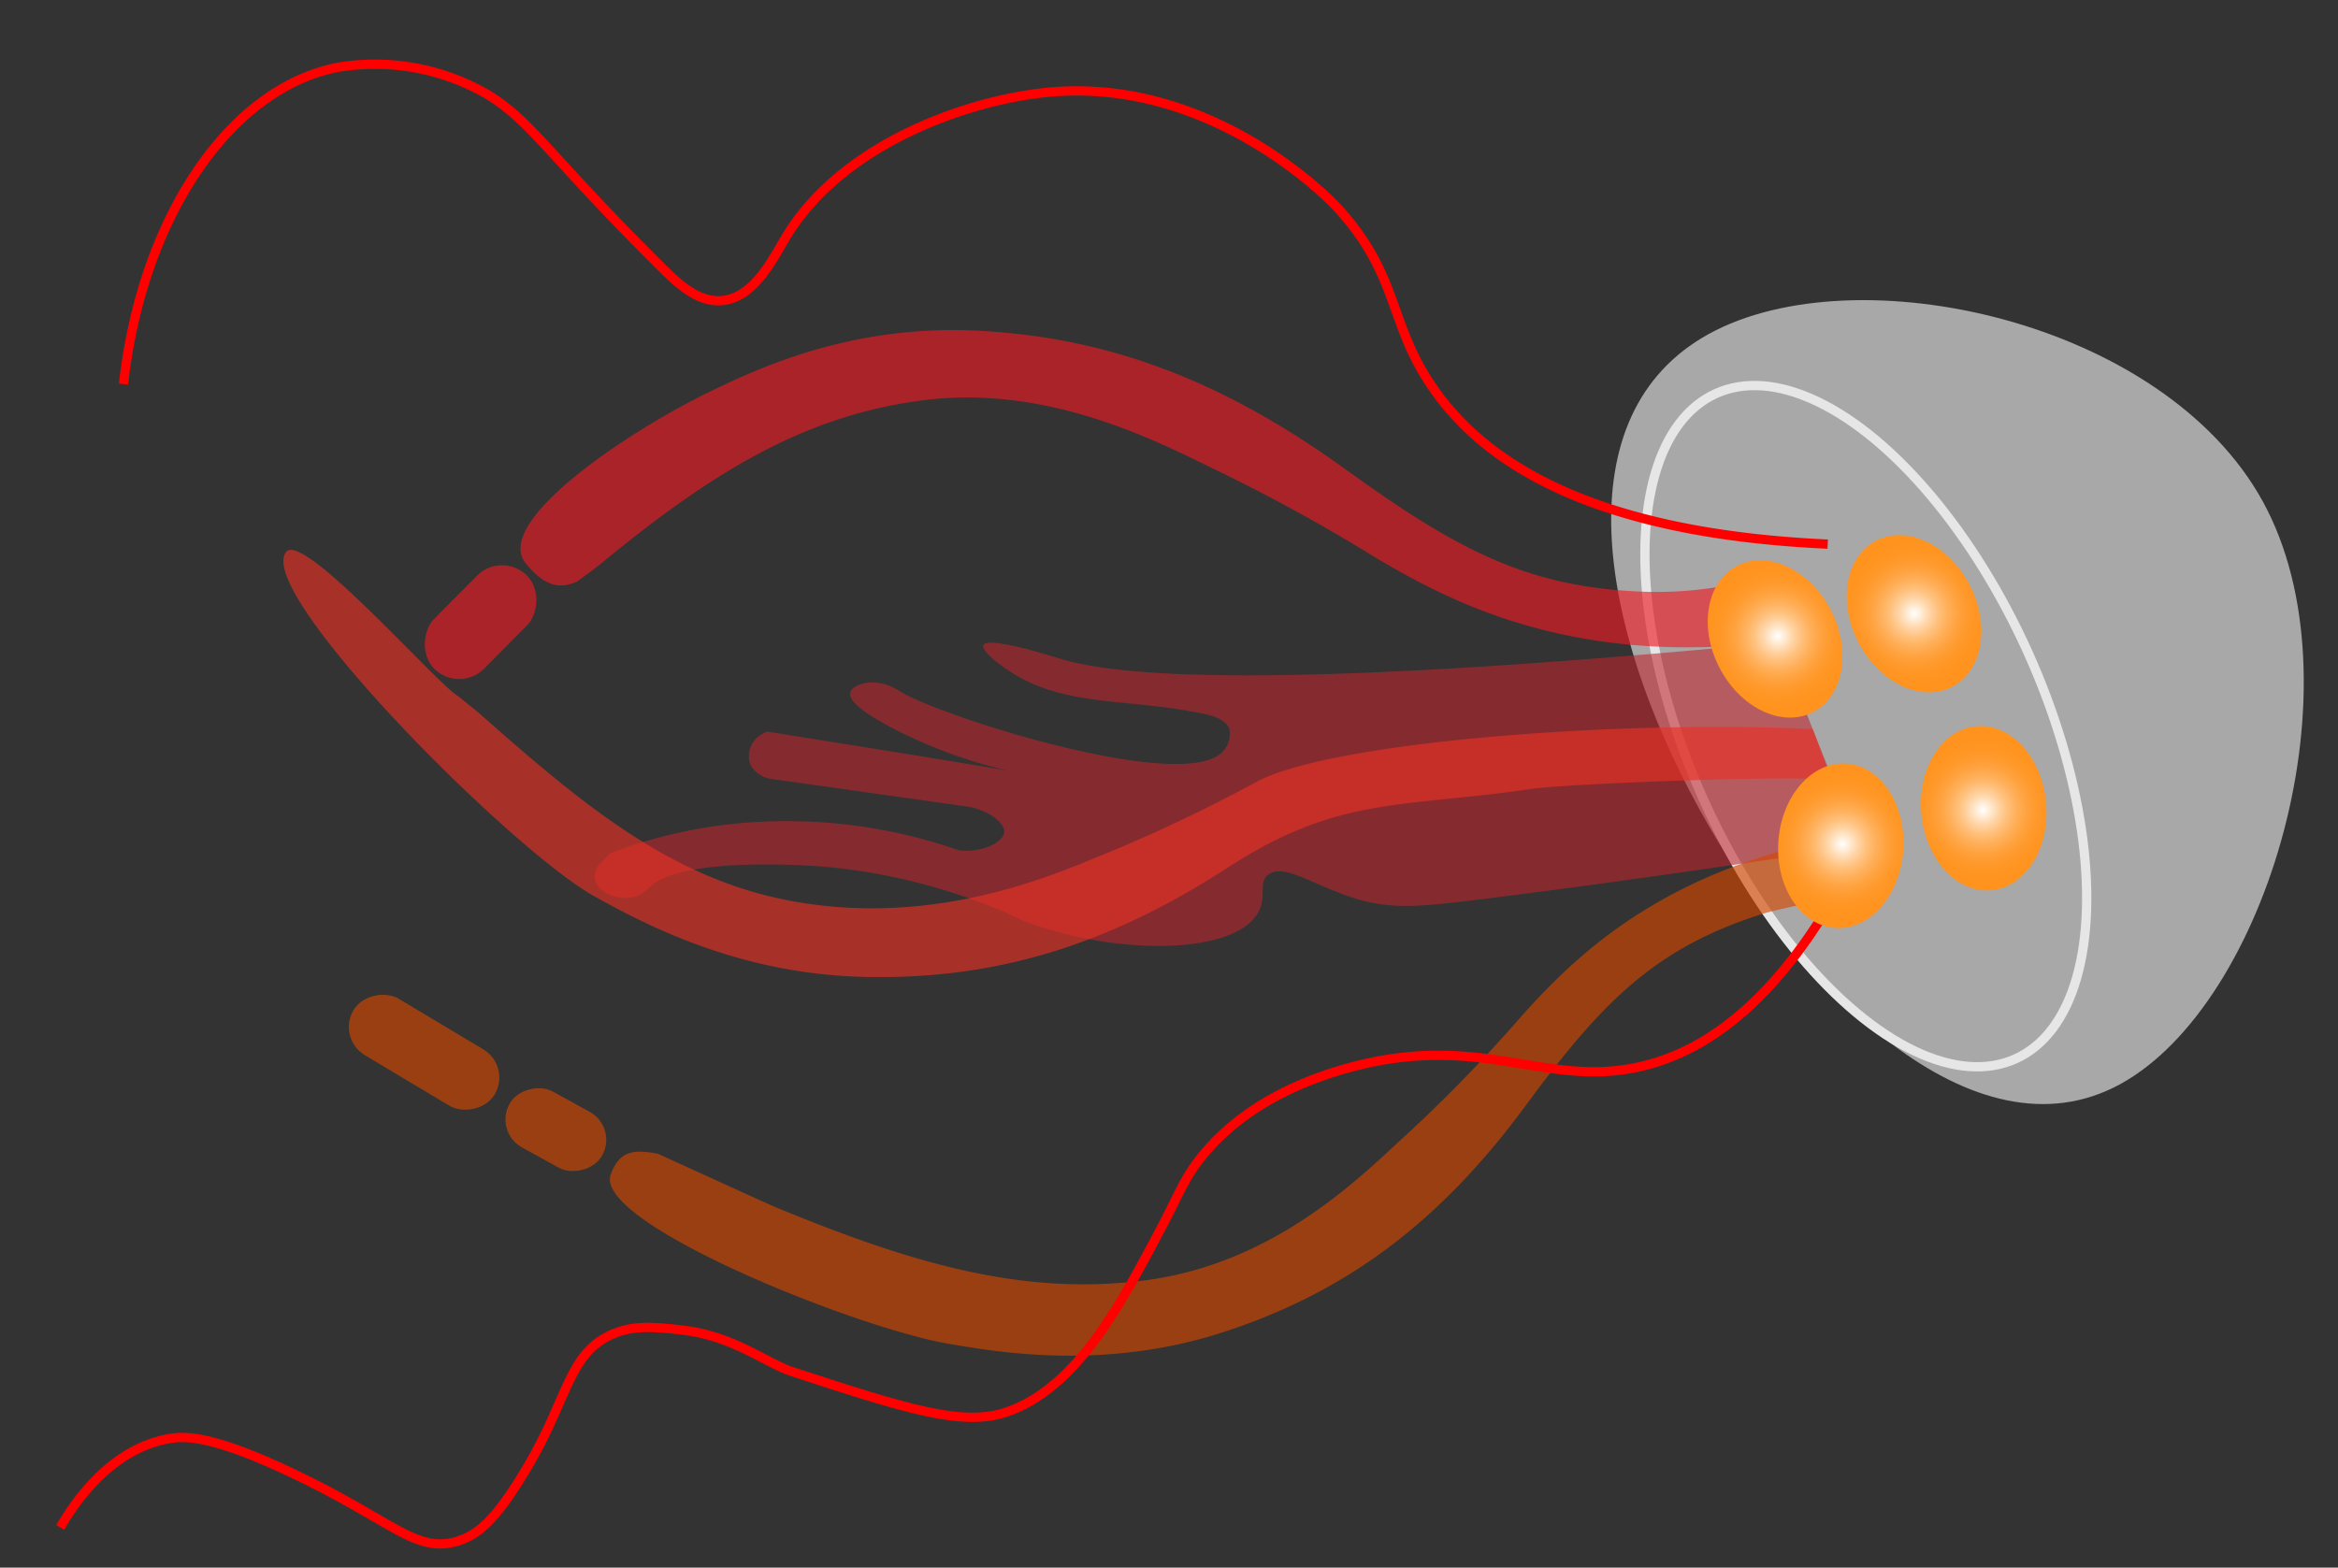 <svg xmlns="http://www.w3.org/2000/svg" xmlns:xlink="http://www.w3.org/1999/xlink" width="252" height="169" viewBox="0 0 252 169"><rect x="0" y="0" width="252" height="169" fill="#333333" stroke="none"/><defs><style>.cls-1{fill:#e6e6e6;opacity:0.65;}.cls-10,.cls-2{fill:none;stroke-miterlimit:10;}.cls-2{stroke:#e6e6e6;}.cls-3{fill:#c1272d;opacity:0.58;}.cls-4{fill:#d44700;}.cls-4,.cls-5,.cls-6{opacity:0.64;}.cls-5{fill:#ed1c24;}.cls-6{fill:#e93124;}.cls-7{fill:url(#Summer);}.cls-8{fill:url(#Summer-2);}.cls-9{fill:url(#Summer-3);}.cls-10{stroke:red;}.cls-11{fill:url(#Summer-4);}</style><radialGradient id="Summer" cx="2204.62" cy="-5352.77" r="7.89" gradientTransform="translate(-2019.78 -5277.71) rotate(135)" gradientUnits="userSpaceOnUse"><stop offset="0" stop-color="#fff"/><stop offset="0.09" stop-color="#ffedd8"/><stop offset="0.21" stop-color="#ffd5a7"/><stop offset="0.33" stop-color="#ffc17d"/><stop offset="0.46" stop-color="#ffb05b"/><stop offset="0.59" stop-color="#ffa340"/><stop offset="0.72" stop-color="#ff9a2d"/><stop offset="0.86" stop-color="#ff9522"/><stop offset="1" stop-color="#ff931e"/></radialGradient><radialGradient id="Summer-2" cx="2222.34" cy="-5366.24" r="7.89" gradientTransform="translate(-3876.38 -4036.65) rotate(112.74)" xlink:href="#Summer"/><radialGradient id="Summer-3" cx="2211.71" cy="-5339.31" r="7.89" gradientTransform="translate(-4236.19 -3645.53) rotate(107.49)" xlink:href="#Summer"/><radialGradient id="Summer-4" cx="2230.84" cy="-5352.77" r="7.89" gradientTransform="translate(3634.53 -4580.21) rotate(-166.29)" xlink:href="#Summer"/></defs><title>brændmand_right</title><g id="Layer_1" data-name="Layer 1"><g id="brændmand"><g id="brændmandhoved"><path class="cls-1" d="M243.89,54.05C233.15,34.5,200,27.31,184.19,36s-11.83,31.55-1.09,51.11,29.67,38.42,45.46,29.75S254.63,73.61,243.89,54.05Z"/><ellipse class="cls-2" cx="201.11" cy="78.29" rx="19.2" ry="39.33" transform="translate(-14.42 89.39) rotate(-24.22)"/></g><path class="cls-3" d="M191.66,69.26c-50.49,4.84-69.93,4-77.31,1.78-1.12-.34-7.9-2.49-8.35-1.49-.27.62,2,2.47,4.3,3.68,5.52,2.86,11.62,2.14,19.14,3.66.85.16,2.62.55,3.06,1.67a2.69,2.69,0,0,1-.59,2.33c-3.78,4.88-30.73-3.68-35-6.41a5.24,5.24,0,0,0-3.26-.9c-.76.08-1.88.44-2,1.09-.29,1.19,2.85,2.91,4.29,3.69a52.7,52.7,0,0,0,16.92,5.52c0-.11-6.88-1.31-30.14-5a3,3,0,0,0-1,.55,2.65,2.65,0,0,0-.79,3.1,3.08,3.08,0,0,0,2.24,1.45L104.57,87c2.2.49,3.71,1.75,3.68,2.68s-2,2.27-4.87,2a56.42,56.42,0,0,0-22.81-3A52.67,52.67,0,0,0,65.74,92L64.53,93.3a1.94,1.94,0,0,0-.4,1.55C64.42,96.19,66.5,97,68,96.76a3.69,3.69,0,0,0,2-1.1c3.5-3.47,18.13-2.29,18.91-2.22a63.87,63.87,0,0,1,16.5,3.75c3.92,1.4,3.45,1.62,6.32,2.59,9.77,3.29,21.84,3,24-1.64.78-1.67-.12-3.06,1-3.87,1.77-1.28,5.14,1.39,9.78,2.72,3.61,1,6.39.77,12.21.07,7.35-.9,22.19-2.85,41.68-5.86Z"/><path class="cls-4" d="M200.72,89.83c-20.89,3.32-30.68,13-36.63,19.61a162.7,162.7,0,0,1-13.47,13.78c-5.18,4.83-14.17,13.21-27.49,14.85-12.87,1.58-24.61-1.77-39.3-7.83-1-.39-12.41-5.65-13-5.88-2.35-.4-4-.45-5,2.25-1.91,5.17,26.15,16.46,36.31,18.24,5.77,1,17.08,2.87,29.76-1.25,13.29-4.33,23.34-11.92,32.49-24.34,8.26-11.22,14-17.16,25.94-20.85a66.18,66.18,0,0,1,12.73-2Z"/><path class="cls-5" d="M190,69.35c-21,2.22-33.78-4.5-41.84-9.3a190.3,190.3,0,0,0-17.79-9.72c-6.67-3.28-18.25-9-31.45-7.1C86.18,45,76.3,51.28,64.62,60.88c-.75.62-1.89,1.39-2.32,1.76-2.08,1-3.68.45-5.61-1.88-3.7-4.45,11-14.29,20-18.62,5.09-2.46,15.1-7.16,28.61-6.49,14.16.7,26.45,5.37,39.65,14.89,11.93,8.61,19.57,12.8,32.19,13.25a41,41,0,0,0,10-.88Z"/><path class="cls-6" d="M195.38,78.59c-21.58-1-51.81,1.45-59.82,5.63a170.22,170.22,0,0,1-17.7,8.34c-6.64,2.77-17.84,6.87-31.24,4.8S63.62,87.5,51.77,77c-.77-.68-1.92-1.54-2.35-1.93C47.32,74,32.77,57.3,30.87,59.48c-3.64,4.16,24.21,32.17,33.25,37.18,5.14,2.84,15.24,8.29,28.78,8.65,14.19.38,26.45-3.34,39.55-11.85,11.84-7.68,18.82-6.37,32.44-8.39,4.18-.62,30.25-1.58,32.55-.92Z"/><ellipse class="cls-7" cx="206.3" cy="66.18" rx="6.75" ry="8.88" transform="translate(-7.24 102.76) rotate(-27.51)"/><ellipse class="cls-8" cx="213.82" cy="87.12" rx="6.75" ry="8.88" transform="translate(-7.07 19.91) rotate(-5.24)"/><path class="cls-9" d="M185.34,72c-2.27-4.35-1.42-9.28,1.89-11s7.83.41,10.09,4.76,1.42,9.27-1.89,11S187.6,76.36,185.34,72Z"/><path class="cls-10" d="M197,58.66c-26.32-1.2-37.35-9.34-42.52-16.8-4.88-7-3.58-12.11-10.35-19.49-.54-.59-13.36-14.13-31.2-12.42-8.44.81-22,5.43-28.12,15.45-1.47,2.4-3.44,6.64-6.93,7-2.67.27-4.88-1.87-7-4C59,16.57,57.23,13,52.46,10.14A24.21,24.21,0,0,0,36.75,7.2C25.12,9.2,15.38,23,13.31,41.41"/><path class="cls-10" d="M200.57,91.3c-8.28,16.89-17.06,22.17-23.82,23.7-10.49,2.37-17.23-4-32.05.3-8.29,2.43-12.5,6.29-14.65,8.76-2.36,2.72-2.88,4.52-4.8,8.15-4.5,8.53-9.17,17.38-16.7,20-4.78,1.66-10.91-.34-23.16-4.33-2.83-.92-6.3-3.88-12-4.51-2.81-.31-5.18-.57-7.62.57-4.51,2.13-4.58,6.9-8.95,14.27-3.5,5.9-5.42,7.34-7.71,8-4.75,1.31-7.43-3-20.32-8.63-6.54-2.84-9-2.72-10.35-2.52-6.47,1-10.46,7-11.95,9.61"/><ellipse class="cls-11" cx="198.42" cy="91.18" rx="8.88" ry="6.75" transform="translate(94.35 283.16) rotate(-86.22)"/><rect class="cls-5" x="47.99" y="59.98" width="7.6" height="14.17" rx="3.8" transform="translate(62.22 -17.02) rotate(44.74)"/><rect class="cls-4" x="56.47" y="116.05" width="6.88" height="11.43" rx="3.44" transform="translate(195.47 128.11) rotate(118.87)"/><rect class="cls-4" x="42.17" y="104.6" width="7.09" height="17.72" rx="3.54" transform="translate(166.55 132.44) rotate(120.88)"/></g></g></svg>

